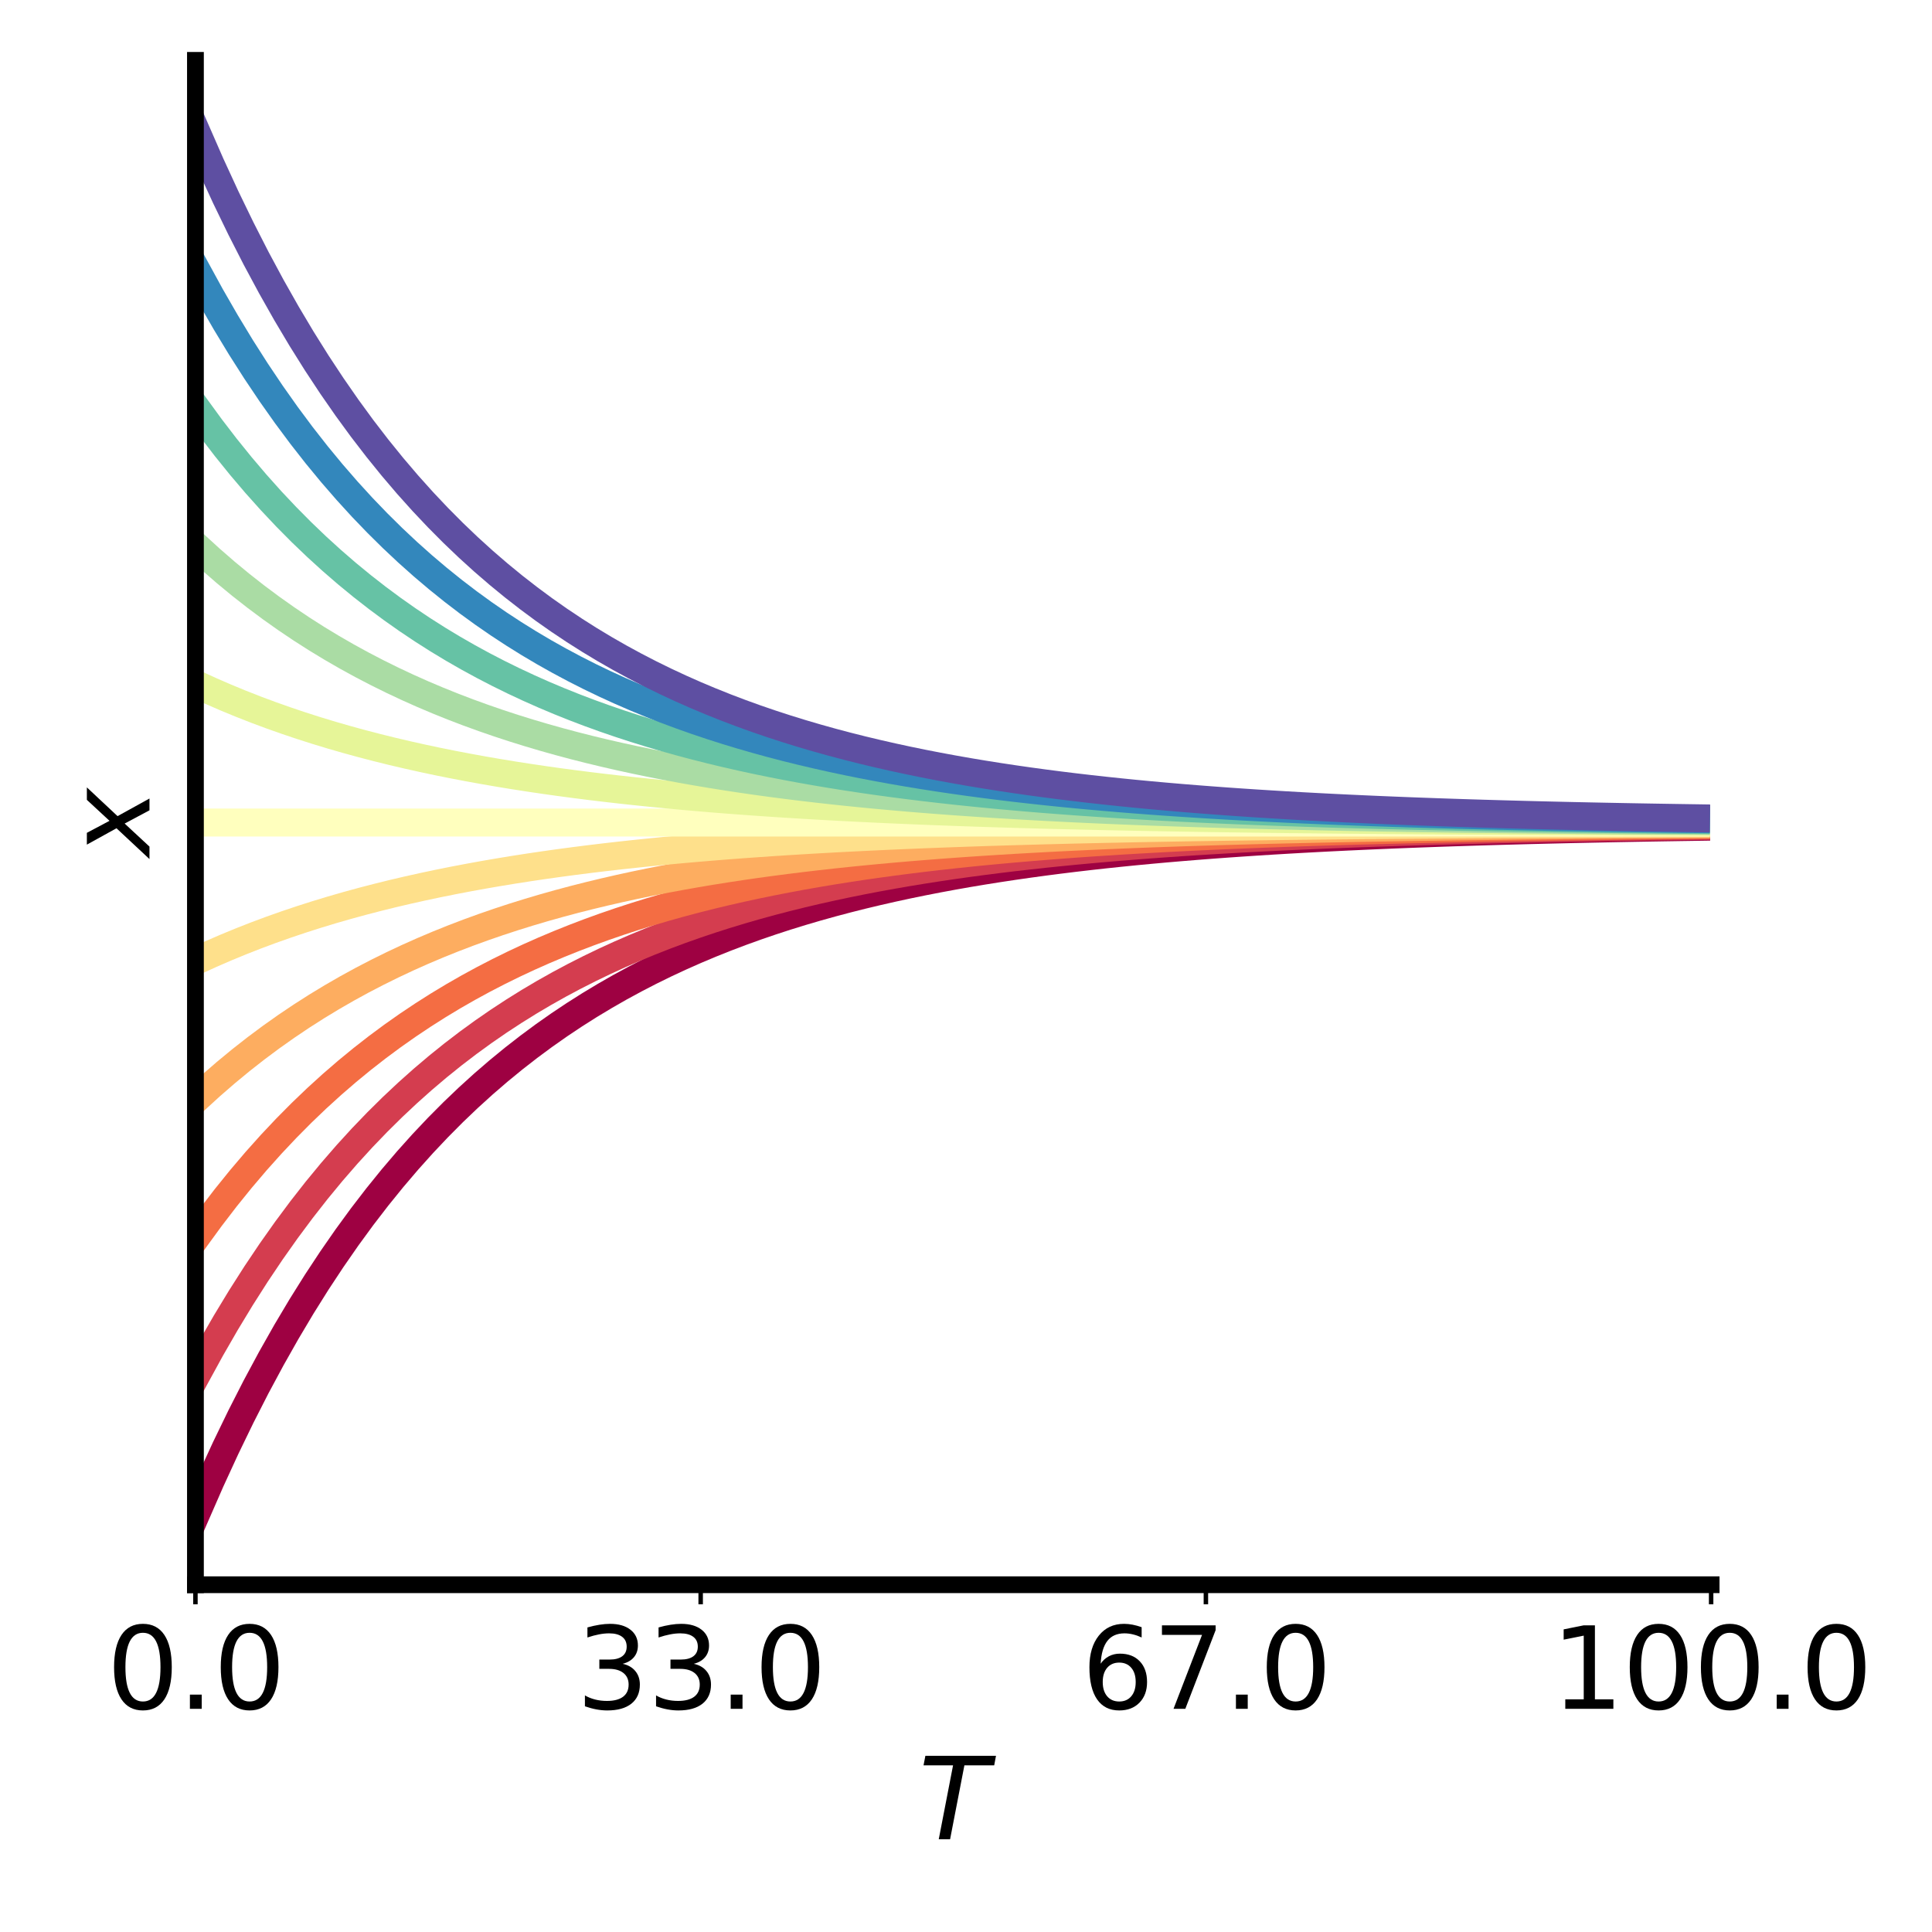 <?xml version="1.0" encoding="utf-8" standalone="no"?>
<!DOCTYPE svg PUBLIC "-//W3C//DTD SVG 1.1//EN"
  "http://www.w3.org/Graphics/SVG/1.1/DTD/svg11.dtd">
<svg height="345.6pt" version="1.1" viewBox="0 0 345.6 345.6" width="345.6pt" xmlns="http://www.w3.org/2000/svg" xmlns:xlink="http://www.w3.org/1999/xlink">
 <defs>
  <style type="text/css">*{stroke-linecap:butt;stroke-linejoin:round;}</style>
 </defs>
 <g id="figure_1">
  <g id="patch_1">
   <path d="M 0 345.6 
L 345.6 345.6 
L 345.6 0 
L 0 0 
z
" style="fill:#ffffff;"/>
  </g>
  <g id="axes_1">
   <g id="patch_2">
    <path d="M 34.96 283.48 
L 306.09 283.48 
L 306.09 10.8 
L 34.96 10.8 
z
" style="fill:#ffffff;"/>
   </g>
   <g id="matplotlib.axis_1">
    <g id="xtick_1">
     <g id="line2d_1">
      <defs>
       <path d="M 0 0 
L 0 3.5 
" id="m31e03412fb" style="stroke:#000000;stroke-width:0.8;"/>
      </defs>
      <g>
       <use style="stroke:#000000;stroke-width:0.8;" x="34.96" xlink:href="#m31e03412fb" y="283.48"/>
      </g>
     </g>
     <g id="text_1">
      <!-- 0.0 -->
      <g transform="translate(19.057 305.677)scale(0.2 -0.2)">
       <defs>
        <path d="M 2034 4250 
Q 1547 4250 1301 3770 
Q 1056 3291 1056 2328 
Q 1056 1369 1301 889 
Q 1547 409 2034 409 
Q 2525 409 2770 889 
Q 3016 1369 3016 2328 
Q 3016 3291 2770 3770 
Q 2525 4250 2034 4250 
z
M 2034 4750 
Q 2819 4750 3233 4129 
Q 3647 3509 3647 2328 
Q 3647 1150 3233 529 
Q 2819 -91 2034 -91 
Q 1250 -91 836 529 
Q 422 1150 422 2328 
Q 422 3509 836 4129 
Q 1250 4750 2034 4750 
z
" id="DejaVuSans-30" transform="scale(0.016)"/>
        <path d="M 684 794 
L 1344 794 
L 1344 0 
L 684 0 
L 684 794 
z
" id="DejaVuSans-2e" transform="scale(0.016)"/>
       </defs>
       <use xlink:href="#DejaVuSans-30"/>
       <use x="63.623" xlink:href="#DejaVuSans-2e"/>
       <use x="95.41" xlink:href="#DejaVuSans-30"/>
      </g>
     </g>
    </g>
    <g id="xtick_2">
     <g id="line2d_2">
      <g>
       <use style="stroke:#000000;stroke-width:0.8;" x="125.337" xlink:href="#m31e03412fb" y="283.48"/>
      </g>
     </g>
     <g id="text_2">
      <!-- 33.0 -->
      <g transform="translate(103.071 305.677)scale(0.2 -0.2)">
       <defs>
        <path d="M 2597 2516 
Q 3050 2419 3304 2112 
Q 3559 1806 3559 1356 
Q 3559 666 3084 287 
Q 2609 -91 1734 -91 
Q 1441 -91 1130 -33 
Q 819 25 488 141 
L 488 750 
Q 750 597 1062 519 
Q 1375 441 1716 441 
Q 2309 441 2620 675 
Q 2931 909 2931 1356 
Q 2931 1769 2642 2001 
Q 2353 2234 1838 2234 
L 1294 2234 
L 1294 2753 
L 1863 2753 
Q 2328 2753 2575 2939 
Q 2822 3125 2822 3475 
Q 2822 3834 2567 4026 
Q 2313 4219 1838 4219 
Q 1578 4219 1281 4162 
Q 984 4106 628 3988 
L 628 4550 
Q 988 4650 1302 4700 
Q 1616 4750 1894 4750 
Q 2613 4750 3031 4423 
Q 3450 4097 3450 3541 
Q 3450 3153 3228 2886 
Q 3006 2619 2597 2516 
z
" id="DejaVuSans-33" transform="scale(0.016)"/>
       </defs>
       <use xlink:href="#DejaVuSans-33"/>
       <use x="63.623" xlink:href="#DejaVuSans-33"/>
       <use x="127.246" xlink:href="#DejaVuSans-2e"/>
       <use x="159.033" xlink:href="#DejaVuSans-30"/>
      </g>
     </g>
    </g>
    <g id="xtick_3">
     <g id="line2d_3">
      <g>
       <use style="stroke:#000000;stroke-width:0.8;" x="215.713" xlink:href="#m31e03412fb" y="283.48"/>
      </g>
     </g>
     <g id="text_3">
      <!-- 67.0 -->
      <g transform="translate(193.448 305.677)scale(0.2 -0.2)">
       <defs>
        <path d="M 2113 2584 
Q 1688 2584 1439 2293 
Q 1191 2003 1191 1497 
Q 1191 994 1439 701 
Q 1688 409 2113 409 
Q 2538 409 2786 701 
Q 3034 994 3034 1497 
Q 3034 2003 2786 2293 
Q 2538 2584 2113 2584 
z
M 3366 4563 
L 3366 3988 
Q 3128 4100 2886 4159 
Q 2644 4219 2406 4219 
Q 1781 4219 1451 3797 
Q 1122 3375 1075 2522 
Q 1259 2794 1537 2939 
Q 1816 3084 2150 3084 
Q 2853 3084 3261 2657 
Q 3669 2231 3669 1497 
Q 3669 778 3244 343 
Q 2819 -91 2113 -91 
Q 1303 -91 875 529 
Q 447 1150 447 2328 
Q 447 3434 972 4092 
Q 1497 4750 2381 4750 
Q 2619 4750 2861 4703 
Q 3103 4656 3366 4563 
z
" id="DejaVuSans-36" transform="scale(0.016)"/>
        <path d="M 525 4666 
L 3525 4666 
L 3525 4397 
L 1831 0 
L 1172 0 
L 2766 4134 
L 525 4134 
L 525 4666 
z
" id="DejaVuSans-37" transform="scale(0.016)"/>
       </defs>
       <use xlink:href="#DejaVuSans-36"/>
       <use x="63.623" xlink:href="#DejaVuSans-37"/>
       <use x="127.246" xlink:href="#DejaVuSans-2e"/>
       <use x="159.033" xlink:href="#DejaVuSans-30"/>
      </g>
     </g>
    </g>
    <g id="xtick_4">
     <g id="line2d_4">
      <g>
       <use style="stroke:#000000;stroke-width:0.8;" x="306.09" xlink:href="#m31e03412fb" y="283.48"/>
      </g>
     </g>
     <g id="text_4">
      <!-- 100.0 -->
      <g transform="translate(277.462 305.677)scale(0.2 -0.2)">
       <defs>
        <path d="M 794 531 
L 1825 531 
L 1825 4091 
L 703 3866 
L 703 4441 
L 1819 4666 
L 2450 4666 
L 2450 531 
L 3481 531 
L 3481 0 
L 794 0 
L 794 531 
z
" id="DejaVuSans-31" transform="scale(0.016)"/>
       </defs>
       <use xlink:href="#DejaVuSans-31"/>
       <use x="63.623" xlink:href="#DejaVuSans-30"/>
       <use x="127.246" xlink:href="#DejaVuSans-30"/>
       <use x="190.869" xlink:href="#DejaVuSans-2e"/>
       <use x="222.656" xlink:href="#DejaVuSans-30"/>
      </g>
     </g>
    </g>
    <g id="text_5">
     <!-- $T$ -->
     <g transform="translate(164.325 329.033)scale(0.2 -0.2)">
      <defs>
       <path d="M 378 4666 
L 4325 4666 
L 4225 4134 
L 2559 4134 
L 1759 0 
L 1125 0 
L 1925 4134 
L 275 4134 
L 378 4666 
z
" id="DejaVuSans-Oblique-54" transform="scale(0.016)"/>
      </defs>
      <use transform="translate(0 0.094)" xlink:href="#DejaVuSans-Oblique-54"/>
     </g>
    </g>
   </g>
   <g id="matplotlib.axis_2">
    <g id="text_6">
     <!-- $x$ -->
     <g transform="translate(26.801 153.14)rotate(-90)scale(0.2 -0.2)">
      <defs>
       <path d="M 3841 3500 
L 2234 1784 
L 3219 0 
L 2559 0 
L 1819 1388 
L 531 0 
L -166 0 
L 1556 1844 
L 641 3500 
L 1300 3500 
L 1972 2234 
L 3144 3500 
L 3841 3500 
z
" id="DejaVuSans-Oblique-78" transform="scale(0.016)"/>
      </defs>
      <use transform="translate(0 0.312)" xlink:href="#DejaVuSans-Oblique-78"/>
     </g>
    </g>
   </g>
   <g id="line2d_5">
    <path clip-path="url(#pa87a79c0d8)" d="M 34.96 271.085 
L 37.671 264.888 
L 40.383 259.001 
L 43.094 253.408 
L 45.805 248.094 
L 48.517 243.047 
L 51.228 238.251 
L 53.939 233.696 
L 56.65 229.368 
L 59.362 225.257 
L 62.073 221.351 
L 64.784 217.64 
L 67.496 214.115 
L 70.207 210.766 
L 72.918 207.585 
L 75.629 204.563 
L 78.341 201.692 
L 81.052 198.964 
L 83.763 196.373 
L 86.475 193.911 
L 89.186 191.573 
L 91.897 189.351 
L 94.609 187.241 
L 97.32 185.235 
L 100.031 183.331 
L 102.743 181.521 
L 105.454 179.802 
L 108.165 178.169 
L 110.876 176.618 
L 113.588 175.144 
L 116.299 173.743 
L 119.01 172.413 
L 121.722 171.15 
L 124.433 169.949 
L 127.144 168.809 
L 129.856 167.725 
L 132.567 166.696 
L 135.278 165.718 
L 137.989 164.789 
L 140.701 163.907 
L 143.412 163.068 
L 146.123 162.272 
L 148.835 161.515 
L 151.546 160.797 
L 154.257 160.114 
L 156.969 159.465 
L 159.68 158.849 
L 162.391 158.263 
L 165.102 157.707 
L 167.814 157.179 
L 170.525 156.677 
L 173.236 156.2 
L 175.948 155.747 
L 178.659 155.317 
L 181.37 154.908 
L 184.082 154.52 
L 186.793 154.151 
L 189.504 153.8 
L 192.215 153.467 
L 194.927 153.151 
L 197.638 152.85 
L 200.349 152.565 
L 203.061 152.293 
L 205.772 152.036 
L 208.483 151.791 
L 211.195 151.558 
L 213.906 151.337 
L 216.617 151.128 
L 219.328 150.928 
L 222.04 150.739 
L 224.751 150.559 
L 227.462 150.388 
L 230.174 150.226 
L 232.885 150.071 
L 235.596 149.925 
L 238.308 149.785 
L 241.019 149.653 
L 243.73 149.528 
L 246.441 149.408 
L 249.153 149.295 
L 251.864 149.187 
L 254.575 149.085 
L 257.287 148.987 
L 259.998 148.895 
L 262.709 148.807 
L 265.421 148.724 
L 268.132 148.645 
L 270.843 148.57 
L 273.554 148.498 
L 276.266 148.43 
L 278.977 148.366 
L 281.688 148.304 
L 284.4 148.246 
L 287.111 148.191 
L 289.822 148.138 
L 292.534 148.088 
L 295.245 148.041 
L 297.956 147.996 
L 300.667 147.953 
L 303.379 147.912 
" style="fill:none;stroke:#9e0142;stroke-linecap:square;stroke-width:5;"/>
   </g>
   <g id="line2d_6">
    <path clip-path="url(#pa87a79c0d8)" d="M 34.96 246.296 
L 37.671 241.339 
L 40.383 236.629 
L 43.094 232.154 
L 45.805 227.903 
L 48.517 223.865 
L 51.228 220.029 
L 53.939 216.385 
L 56.65 212.922 
L 59.362 209.633 
L 62.073 206.509 
L 64.784 203.54 
L 67.496 200.72 
L 70.207 198.041 
L 72.918 195.496 
L 75.629 193.078 
L 78.341 190.781 
L 81.052 188.599 
L 83.763 186.526 
L 86.475 184.557 
L 89.186 182.686 
L 91.897 180.909 
L 94.609 179.22 
L 97.32 177.616 
L 100.031 176.093 
L 102.743 174.645 
L 105.454 173.27 
L 108.165 171.963 
L 110.876 170.722 
L 113.588 169.543 
L 116.299 168.423 
L 119.01 167.359 
L 121.722 166.348 
L 124.433 165.387 
L 127.144 164.475 
L 129.856 163.608 
L 132.567 162.785 
L 135.278 162.003 
L 137.989 161.259 
L 140.701 160.553 
L 143.412 159.883 
L 146.123 159.246 
L 148.835 158.64 
L 151.546 158.065 
L 154.257 157.519 
L 156.969 157 
L 159.68 156.507 
L 162.391 156.039 
L 165.102 155.594 
L 167.814 155.171 
L 170.525 154.77 
L 173.236 154.388 
L 175.948 154.026 
L 178.659 153.681 
L 181.37 153.354 
L 184.082 153.044 
L 186.793 152.748 
L 189.504 152.468 
L 192.215 152.202 
L 194.927 151.949 
L 197.638 151.708 
L 200.349 151.48 
L 203.061 151.263 
L 205.772 151.057 
L 208.483 150.861 
L 211.195 150.675 
L 213.906 150.498 
L 216.617 150.33 
L 219.328 150.171 
L 222.04 150.019 
L 224.751 149.875 
L 227.462 149.738 
L 230.174 149.608 
L 232.885 149.485 
L 235.596 149.368 
L 238.308 149.256 
L 241.019 149.151 
L 243.73 149.05 
L 246.441 148.955 
L 249.153 148.864 
L 251.864 148.778 
L 254.575 148.696 
L 257.287 148.618 
L 259.998 148.544 
L 262.709 148.474 
L 265.421 148.407 
L 268.132 148.344 
L 270.843 148.284 
L 273.554 148.226 
L 276.266 148.172 
L 278.977 148.12 
L 281.688 148.071 
L 284.4 148.025 
L 287.111 147.981 
L 289.822 147.939 
L 292.534 147.899 
L 295.245 147.861 
L 297.956 147.825 
L 300.667 147.79 
L 303.379 147.758 
" style="fill:none;stroke:#d43d4f;stroke-linecap:square;stroke-width:5;"/>
   </g>
   <g id="line2d_7">
    <path clip-path="url(#pa87a79c0d8)" d="M 34.96 221.507 
L 37.671 217.789 
L 40.383 214.256 
L 43.094 210.901 
L 45.805 207.713 
L 48.517 204.684 
L 51.228 201.807 
L 53.939 199.073 
L 56.65 196.477 
L 59.362 194.01 
L 62.073 191.666 
L 64.784 189.44 
L 67.496 187.325 
L 70.207 185.316 
L 72.918 183.407 
L 75.629 181.594 
L 78.341 179.871 
L 81.052 178.234 
L 83.763 176.68 
L 86.475 175.203 
L 89.186 173.8 
L 91.897 172.467 
L 94.609 171.2 
L 97.32 169.997 
L 100.031 168.854 
L 102.743 167.769 
L 105.454 166.737 
L 108.165 165.757 
L 110.876 164.827 
L 113.588 163.942 
L 116.299 163.102 
L 119.01 162.304 
L 121.722 161.546 
L 124.433 160.826 
L 127.144 160.141 
L 129.856 159.491 
L 132.567 158.874 
L 135.278 158.287 
L 137.989 157.73 
L 140.701 157.2 
L 143.412 156.697 
L 146.123 156.219 
L 148.835 155.765 
L 151.546 155.334 
L 154.257 154.924 
L 156.969 154.535 
L 159.68 154.165 
L 162.391 153.814 
L 165.102 153.48 
L 167.814 153.163 
L 170.525 152.862 
L 173.236 152.576 
L 175.948 152.304 
L 178.659 152.046 
L 181.37 151.801 
L 184.082 151.568 
L 186.793 151.346 
L 189.504 151.136 
L 192.215 150.936 
L 194.927 150.746 
L 197.638 150.566 
L 200.349 150.395 
L 203.061 150.232 
L 205.772 150.077 
L 208.483 149.931 
L 211.195 149.791 
L 213.906 149.658 
L 216.617 149.533 
L 219.328 149.413 
L 222.04 149.299 
L 224.751 149.191 
L 227.462 149.089 
L 230.174 148.991 
L 232.885 148.899 
L 235.596 148.811 
L 238.308 148.727 
L 241.019 148.648 
L 243.73 148.573 
L 246.441 148.501 
L 249.153 148.433 
L 251.864 148.368 
L 254.575 148.307 
L 257.287 148.248 
L 259.998 148.193 
L 262.709 148.14 
L 265.421 148.09 
L 268.132 148.043 
L 270.843 147.998 
L 273.554 147.955 
L 276.266 147.914 
L 278.977 147.875 
L 281.688 147.839 
L 284.4 147.804 
L 287.111 147.77 
L 289.822 147.739 
L 292.534 147.709 
L 295.245 147.681 
L 297.956 147.654 
L 300.667 147.628 
L 303.379 147.603 
" style="fill:none;stroke:#f46d43;stroke-linecap:square;stroke-width:5;"/>
   </g>
   <g id="line2d_8">
    <path clip-path="url(#pa87a79c0d8)" d="M 34.96 196.718 
L 37.671 194.239 
L 40.383 191.884 
L 43.094 189.647 
L 45.805 187.522 
L 48.517 185.503 
L 51.228 183.585 
L 53.939 181.762 
L 56.65 180.031 
L 59.362 178.387 
L 62.073 176.824 
L 64.784 175.34 
L 67.496 173.93 
L 70.207 172.591 
L 72.918 171.318 
L 75.629 170.109 
L 78.341 168.961 
L 81.052 167.87 
L 83.763 166.833 
L 86.475 165.849 
L 89.186 164.913 
L 91.897 164.024 
L 94.609 163.18 
L 97.32 162.378 
L 100.031 161.616 
L 102.743 160.892 
L 105.454 160.205 
L 108.165 159.552 
L 110.876 158.931 
L 113.588 158.341 
L 116.299 157.781 
L 119.01 157.249 
L 121.722 156.744 
L 124.433 156.264 
L 127.144 155.807 
L 129.856 155.374 
L 132.567 154.962 
L 135.278 154.571 
L 137.989 154.2 
L 140.701 153.847 
L 143.412 153.511 
L 146.123 153.193 
L 148.835 152.89 
L 151.546 152.603 
L 154.257 152.33 
L 156.969 152.07 
L 159.68 151.824 
L 162.391 151.589 
L 165.102 151.367 
L 167.814 151.156 
L 170.525 150.955 
L 173.236 150.764 
L 175.948 150.583 
L 178.659 150.411 
L 181.37 150.247 
L 184.082 150.092 
L 186.793 149.944 
L 189.504 149.804 
L 192.215 149.671 
L 194.927 149.544 
L 197.638 149.424 
L 200.349 149.31 
L 203.061 149.201 
L 205.772 149.098 
L 208.483 149 
L 211.195 148.907 
L 213.906 148.819 
L 216.617 148.735 
L 219.328 148.655 
L 222.04 148.58 
L 224.751 148.508 
L 227.462 148.439 
L 230.174 148.374 
L 232.885 148.313 
L 235.596 148.254 
L 238.308 148.198 
L 241.019 148.145 
L 243.73 148.095 
L 246.441 148.047 
L 249.153 148.002 
L 251.864 147.959 
L 254.575 147.918 
L 257.287 147.879 
L 259.998 147.842 
L 262.709 147.807 
L 265.421 147.774 
L 268.132 147.742 
L 270.843 147.712 
L 273.554 147.683 
L 276.266 147.656 
L 278.977 147.63 
L 281.688 147.606 
L 284.4 147.582 
L 287.111 147.56 
L 289.822 147.539 
L 292.534 147.519 
L 295.245 147.5 
L 297.956 147.482 
L 300.667 147.465 
L 303.379 147.449 
" style="fill:none;stroke:#fdad60;stroke-linecap:square;stroke-width:5;"/>
   </g>
   <g id="line2d_9">
    <path clip-path="url(#pa87a79c0d8)" d="M 34.96 171.929 
L 37.671 170.69 
L 40.383 169.512 
L 43.094 168.394 
L 45.805 167.331 
L 48.517 166.321 
L 51.228 165.362 
L 53.939 164.451 
L 56.65 163.586 
L 59.362 162.763 
L 62.073 161.982 
L 64.784 161.24 
L 67.496 160.535 
L 70.207 159.865 
L 72.918 159.229 
L 75.629 158.625 
L 78.341 158.05 
L 81.052 157.505 
L 83.763 156.987 
L 86.475 156.494 
L 89.186 156.027 
L 91.897 155.582 
L 94.609 155.16 
L 97.32 154.759 
L 100.031 154.378 
L 102.743 154.016 
L 105.454 153.672 
L 108.165 153.346 
L 110.876 153.036 
L 113.588 152.741 
L 116.299 152.461 
L 119.01 152.195 
L 121.722 151.942 
L 124.433 151.702 
L 127.144 151.474 
L 129.856 151.257 
L 132.567 151.051 
L 135.278 150.856 
L 137.989 150.67 
L 140.701 150.493 
L 143.412 150.326 
L 146.123 150.166 
L 148.835 150.015 
L 151.546 149.871 
L 154.257 149.735 
L 156.969 149.605 
L 159.68 149.482 
L 162.391 149.365 
L 165.102 149.253 
L 167.814 149.148 
L 170.525 149.047 
L 173.236 148.952 
L 175.948 148.861 
L 178.659 148.775 
L 181.37 148.694 
L 184.082 148.616 
L 186.793 148.542 
L 189.504 148.472 
L 192.215 148.405 
L 194.927 148.342 
L 197.638 148.282 
L 200.349 148.225 
L 203.061 148.171 
L 205.772 148.119 
L 208.483 148.07 
L 211.195 148.024 
L 213.906 147.979 
L 216.617 147.938 
L 219.328 147.898 
L 222.04 147.86 
L 224.751 147.824 
L 227.462 147.79 
L 230.174 147.757 
L 232.885 147.726 
L 235.596 147.697 
L 238.308 147.669 
L 241.019 147.643 
L 243.73 147.618 
L 246.441 147.594 
L 249.153 147.571 
L 251.864 147.549 
L 254.575 147.529 
L 257.287 147.509 
L 259.998 147.491 
L 262.709 147.473 
L 265.421 147.457 
L 268.132 147.441 
L 270.843 147.426 
L 273.554 147.412 
L 276.266 147.398 
L 278.977 147.385 
L 281.688 147.373 
L 284.4 147.361 
L 287.111 147.35 
L 289.822 147.34 
L 292.534 147.33 
L 295.245 147.32 
L 297.956 147.311 
L 300.667 147.303 
L 303.379 147.294 
" style="fill:none;stroke:#fee08b;stroke-linecap:square;stroke-width:5;"/>
   </g>
   <g id="line2d_10">
    <path clip-path="url(#pa87a79c0d8)" d="M 34.96 147.14 
L 37.671 147.14 
L 40.383 147.14 
L 43.094 147.14 
L 45.805 147.14 
L 48.517 147.14 
L 51.228 147.14 
L 53.939 147.14 
L 56.65 147.14 
L 59.362 147.14 
L 62.073 147.14 
L 64.784 147.14 
L 67.496 147.14 
L 70.207 147.14 
L 72.918 147.14 
L 75.629 147.14 
L 78.341 147.14 
L 81.052 147.14 
L 83.763 147.14 
L 86.475 147.14 
L 89.186 147.14 
L 91.897 147.14 
L 94.609 147.14 
L 97.32 147.14 
L 100.031 147.14 
L 102.743 147.14 
L 105.454 147.14 
L 108.165 147.14 
L 110.876 147.14 
L 113.588 147.14 
L 116.299 147.14 
L 119.01 147.14 
L 121.722 147.14 
L 124.433 147.14 
L 127.144 147.14 
L 129.856 147.14 
L 132.567 147.14 
L 135.278 147.14 
L 137.989 147.14 
L 140.701 147.14 
L 143.412 147.14 
L 146.123 147.14 
L 148.835 147.14 
L 151.546 147.14 
L 154.257 147.14 
L 156.969 147.14 
L 159.68 147.14 
L 162.391 147.14 
L 165.102 147.14 
L 167.814 147.14 
L 170.525 147.14 
L 173.236 147.14 
L 175.948 147.14 
L 178.659 147.14 
L 181.37 147.14 
L 184.082 147.14 
L 186.793 147.14 
L 189.504 147.14 
L 192.215 147.14 
L 194.927 147.14 
L 197.638 147.14 
L 200.349 147.14 
L 203.061 147.14 
L 205.772 147.14 
L 208.483 147.14 
L 211.195 147.14 
L 213.906 147.14 
L 216.617 147.14 
L 219.328 147.14 
L 222.04 147.14 
L 224.751 147.14 
L 227.462 147.14 
L 230.174 147.14 
L 232.885 147.14 
L 235.596 147.14 
L 238.308 147.14 
L 241.019 147.14 
L 243.73 147.14 
L 246.441 147.14 
L 249.153 147.14 
L 251.864 147.14 
L 254.575 147.14 
L 257.287 147.14 
L 259.998 147.14 
L 262.709 147.14 
L 265.421 147.14 
L 268.132 147.14 
L 270.843 147.14 
L 273.554 147.14 
L 276.266 147.14 
L 278.977 147.14 
L 281.688 147.14 
L 284.4 147.14 
L 287.111 147.14 
L 289.822 147.14 
L 292.534 147.14 
L 295.245 147.14 
L 297.956 147.14 
L 300.667 147.14 
L 303.379 147.14 
" style="fill:none;stroke:#ffffbe;stroke-linecap:square;stroke-width:5;"/>
   </g>
   <g id="line2d_11">
    <path clip-path="url(#pa87a79c0d8)" d="M 34.96 122.351 
L 37.671 123.59 
L 40.383 124.768 
L 43.094 125.886 
L 45.805 126.949 
L 48.517 127.959 
L 51.228 128.918 
L 53.939 129.829 
L 56.65 130.694 
L 59.362 131.517 
L 62.073 132.298 
L 64.784 133.04 
L 67.496 133.745 
L 70.207 134.415 
L 72.918 135.051 
L 75.629 135.655 
L 78.341 136.23 
L 81.052 136.775 
L 83.763 137.293 
L 86.475 137.786 
L 89.186 138.253 
L 91.897 138.698 
L 94.609 139.12 
L 97.32 139.521 
L 100.031 139.902 
L 102.743 140.264 
L 105.454 140.608 
L 108.165 140.934 
L 110.876 141.244 
L 113.588 141.539 
L 116.299 141.819 
L 119.01 142.085 
L 121.722 142.338 
L 124.433 142.578 
L 127.144 142.806 
L 129.856 143.023 
L 132.567 143.229 
L 135.278 143.424 
L 137.989 143.61 
L 140.701 143.787 
L 143.412 143.954 
L 146.123 144.114 
L 148.835 144.265 
L 151.546 144.409 
L 154.257 144.545 
L 156.969 144.675 
L 159.68 144.798 
L 162.391 144.915 
L 165.102 145.027 
L 167.814 145.132 
L 170.525 145.233 
L 173.236 145.328 
L 175.948 145.419 
L 178.659 145.505 
L 181.37 145.586 
L 184.082 145.664 
L 186.793 145.738 
L 189.504 145.808 
L 192.215 145.875 
L 194.927 145.938 
L 197.638 145.998 
L 200.349 146.055 
L 203.061 146.109 
L 205.772 146.161 
L 208.483 146.21 
L 211.195 146.256 
L 213.906 146.301 
L 216.617 146.342 
L 219.328 146.382 
L 222.04 146.42 
L 224.751 146.456 
L 227.462 146.49 
L 230.174 146.523 
L 232.885 146.554 
L 235.596 146.583 
L 238.308 146.611 
L 241.019 146.637 
L 243.73 146.662 
L 246.441 146.686 
L 249.153 146.709 
L 251.864 146.731 
L 254.575 146.751 
L 257.287 146.771 
L 259.998 146.789 
L 262.709 146.807 
L 265.421 146.823 
L 268.132 146.839 
L 270.843 146.854 
L 273.554 146.868 
L 276.266 146.882 
L 278.977 146.895 
L 281.688 146.907 
L 284.4 146.919 
L 287.111 146.93 
L 289.822 146.94 
L 292.534 146.95 
L 295.245 146.96 
L 297.956 146.969 
L 300.667 146.977 
L 303.379 146.986 
" style="fill:none;stroke:#e6f598;stroke-linecap:square;stroke-width:5;"/>
   </g>
   <g id="line2d_12">
    <path clip-path="url(#pa87a79c0d8)" d="M 34.96 97.562 
L 37.671 100.041 
L 40.383 102.396 
L 43.094 104.633 
L 45.805 106.758 
L 48.517 108.777 
L 51.228 110.695 
L 53.939 112.518 
L 56.65 114.249 
L 59.362 115.893 
L 62.073 117.456 
L 64.784 118.94 
L 67.496 120.35 
L 70.207 121.689 
L 72.918 122.962 
L 75.629 124.171 
L 78.341 125.319 
L 81.052 126.41 
L 83.763 127.447 
L 86.475 128.431 
L 89.186 129.367 
L 91.897 130.256 
L 94.609 131.1 
L 97.32 131.902 
L 100.031 132.664 
L 102.743 133.388 
L 105.454 134.075 
L 108.165 134.728 
L 110.876 135.349 
L 113.588 135.939 
L 116.299 136.499 
L 119.01 137.031 
L 121.722 137.536 
L 124.433 138.016 
L 127.144 138.473 
L 129.856 138.906 
L 132.567 139.318 
L 135.278 139.709 
L 137.989 140.08 
L 140.701 140.433 
L 143.412 140.769 
L 146.123 141.087 
L 148.835 141.39 
L 151.546 141.677 
L 154.257 141.95 
L 156.969 142.21 
L 159.68 142.456 
L 162.391 142.691 
L 165.102 142.913 
L 167.814 143.124 
L 170.525 143.325 
L 173.236 143.516 
L 175.948 143.697 
L 178.659 143.869 
L 181.37 144.033 
L 184.082 144.188 
L 186.793 144.336 
L 189.504 144.476 
L 192.215 144.609 
L 194.927 144.736 
L 197.638 144.856 
L 200.349 144.97 
L 203.061 145.079 
L 205.772 145.182 
L 208.483 145.28 
L 211.195 145.373 
L 213.906 145.461 
L 216.617 145.545 
L 219.328 145.625 
L 222.04 145.7 
L 224.751 145.772 
L 227.462 145.841 
L 230.174 145.906 
L 232.885 145.967 
L 235.596 146.026 
L 238.308 146.082 
L 241.019 146.135 
L 243.73 146.185 
L 246.441 146.233 
L 249.153 146.278 
L 251.864 146.321 
L 254.575 146.362 
L 257.287 146.401 
L 259.998 146.438 
L 262.709 146.473 
L 265.421 146.506 
L 268.132 146.538 
L 270.843 146.568 
L 273.554 146.597 
L 276.266 146.624 
L 278.977 146.65 
L 281.688 146.674 
L 284.4 146.698 
L 287.111 146.72 
L 289.822 146.741 
L 292.534 146.761 
L 295.245 146.78 
L 297.956 146.798 
L 300.667 146.815 
L 303.379 146.831 
" style="fill:none;stroke:#aadca4;stroke-linecap:square;stroke-width:5;"/>
   </g>
   <g id="line2d_13">
    <path clip-path="url(#pa87a79c0d8)" d="M 34.96 72.773 
L 37.671 76.491 
L 40.383 80.024 
L 43.094 83.379 
L 45.805 86.567 
L 48.517 89.596 
L 51.228 92.473 
L 53.939 95.207 
L 56.65 97.803 
L 59.362 100.27 
L 62.073 102.614 
L 64.784 104.84 
L 67.496 106.955 
L 70.207 108.964 
L 72.918 110.873 
L 75.629 112.686 
L 78.341 114.409 
L 81.052 116.046 
L 83.763 117.6 
L 86.475 119.077 
L 89.186 120.48 
L 91.897 121.813 
L 94.609 123.08 
L 97.32 124.283 
L 100.031 125.426 
L 102.743 126.511 
L 105.454 127.543 
L 108.165 128.523 
L 110.876 129.453 
L 113.588 130.338 
L 116.299 131.178 
L 119.01 131.976 
L 121.722 132.734 
L 124.433 133.454 
L 127.144 134.139 
L 129.856 134.789 
L 132.567 135.406 
L 135.278 135.993 
L 137.989 136.55 
L 140.701 137.08 
L 143.412 137.583 
L 146.123 138.061 
L 148.835 138.515 
L 151.546 138.946 
L 154.257 139.356 
L 156.969 139.745 
L 159.68 140.115 
L 162.391 140.466 
L 165.102 140.8 
L 167.814 141.117 
L 170.525 141.418 
L 173.236 141.704 
L 175.948 141.976 
L 178.659 142.234 
L 181.37 142.479 
L 184.082 142.712 
L 186.793 142.934 
L 189.504 143.144 
L 192.215 143.344 
L 194.927 143.534 
L 197.638 143.714 
L 200.349 143.885 
L 203.061 144.048 
L 205.772 144.203 
L 208.483 144.349 
L 211.195 144.489 
L 213.906 144.622 
L 216.617 144.747 
L 219.328 144.867 
L 222.04 144.981 
L 224.751 145.089 
L 227.462 145.191 
L 230.174 145.289 
L 232.885 145.381 
L 235.596 145.469 
L 238.308 145.553 
L 241.019 145.632 
L 243.73 145.707 
L 246.441 145.779 
L 249.153 145.847 
L 251.864 145.912 
L 254.575 145.973 
L 257.287 146.032 
L 259.998 146.087 
L 262.709 146.14 
L 265.421 146.19 
L 268.132 146.237 
L 270.843 146.282 
L 273.554 146.325 
L 276.266 146.366 
L 278.977 146.405 
L 281.688 146.441 
L 284.4 146.476 
L 287.111 146.51 
L 289.822 146.541 
L 292.534 146.571 
L 295.245 146.599 
L 297.956 146.626 
L 300.667 146.652 
L 303.379 146.677 
" style="fill:none;stroke:#66c2a5;stroke-linecap:square;stroke-width:5;"/>
   </g>
   <g id="line2d_14">
    <path clip-path="url(#pa87a79c0d8)" d="M 34.96 47.984 
L 37.671 52.941 
L 40.383 57.651 
L 43.094 62.126 
L 45.805 66.377 
L 48.517 70.415 
L 51.228 74.251 
L 53.939 77.895 
L 56.65 81.358 
L 59.362 84.647 
L 62.073 87.771 
L 64.784 90.74 
L 67.496 93.56 
L 70.207 96.239 
L 72.918 98.784 
L 75.629 101.202 
L 78.341 103.499 
L 81.052 105.681 
L 83.763 107.754 
L 86.475 109.723 
L 89.186 111.594 
L 91.897 113.371 
L 94.609 115.06 
L 97.32 116.664 
L 100.031 118.187 
L 102.743 119.635 
L 105.454 121.01 
L 108.165 122.317 
L 110.876 123.558 
L 113.588 124.737 
L 116.299 125.857 
L 119.01 126.921 
L 121.722 127.932 
L 124.433 128.893 
L 127.144 129.805 
L 129.856 130.672 
L 132.567 131.495 
L 135.278 132.277 
L 137.989 133.021 
L 140.701 133.727 
L 143.412 134.397 
L 146.123 135.034 
L 148.835 135.64 
L 151.546 136.215 
L 154.257 136.761 
L 156.969 137.28 
L 159.68 137.773 
L 162.391 138.241 
L 165.102 138.686 
L 167.814 139.109 
L 170.525 139.51 
L 173.236 139.892 
L 175.948 140.254 
L 178.659 140.599 
L 181.37 140.926 
L 184.082 141.236 
L 186.793 141.532 
L 189.504 141.812 
L 192.215 142.078 
L 194.927 142.331 
L 197.638 142.572 
L 200.349 142.8 
L 203.061 143.017 
L 205.772 143.223 
L 208.483 143.419 
L 211.195 143.605 
L 213.906 143.782 
L 216.617 143.95 
L 219.328 144.109 
L 222.04 144.261 
L 224.751 144.405 
L 227.462 144.542 
L 230.174 144.672 
L 232.885 144.795 
L 235.596 144.912 
L 238.308 145.024 
L 241.019 145.129 
L 243.73 145.23 
L 246.441 145.325 
L 249.153 145.416 
L 251.864 145.502 
L 254.575 145.584 
L 257.287 145.662 
L 259.998 145.736 
L 262.709 145.806 
L 265.421 145.873 
L 268.132 145.936 
L 270.843 145.996 
L 273.554 146.054 
L 276.266 146.108 
L 278.977 146.16 
L 281.688 146.209 
L 284.4 146.255 
L 287.111 146.299 
L 289.822 146.341 
L 292.534 146.381 
L 295.245 146.419 
L 297.956 146.455 
L 300.667 146.49 
L 303.379 146.522 
" style="fill:none;stroke:#3387bc;stroke-linecap:square;stroke-width:5;"/>
   </g>
   <g id="line2d_15">
    <path clip-path="url(#pa87a79c0d8)" d="M 34.96 23.195 
L 37.671 29.392 
L 40.383 35.279 
L 43.094 40.872 
L 45.805 46.186 
L 48.517 51.233 
L 51.228 56.029 
L 53.939 60.584 
L 56.65 64.912 
L 59.362 69.023 
L 62.073 72.929 
L 64.784 76.64 
L 67.496 80.165 
L 70.207 83.514 
L 72.918 86.695 
L 75.629 89.717 
L 78.341 92.588 
L 81.052 95.316 
L 83.763 97.907 
L 86.475 100.369 
L 89.186 102.707 
L 91.897 104.929 
L 94.609 107.039 
L 97.32 109.045 
L 100.031 110.949 
L 102.743 112.759 
L 105.454 114.478 
L 108.165 116.111 
L 110.876 117.662 
L 113.588 119.136 
L 116.299 120.537 
L 119.01 121.867 
L 121.722 123.13 
L 124.433 124.331 
L 127.144 125.471 
L 129.856 126.555 
L 132.567 127.584 
L 135.278 128.562 
L 137.989 129.491 
L 140.701 130.373 
L 143.412 131.212 
L 146.123 132.008 
L 148.835 132.765 
L 151.546 133.483 
L 154.257 134.166 
L 156.969 134.815 
L 159.68 135.431 
L 162.391 136.017 
L 165.102 136.573 
L 167.814 137.101 
L 170.525 137.603 
L 173.236 138.08 
L 175.948 138.533 
L 178.659 138.963 
L 181.37 139.372 
L 184.082 139.76 
L 186.793 140.129 
L 189.504 140.48 
L 192.215 140.813 
L 194.927 141.129 
L 197.638 141.43 
L 200.349 141.715 
L 203.061 141.987 
L 205.772 142.244 
L 208.483 142.489 
L 211.195 142.722 
L 213.906 142.943 
L 216.617 143.152 
L 219.328 143.352 
L 222.04 143.541 
L 224.751 143.721 
L 227.462 143.892 
L 230.174 144.054 
L 232.885 144.209 
L 235.596 144.355 
L 238.308 144.495 
L 241.019 144.627 
L 243.73 144.752 
L 246.441 144.872 
L 249.153 144.985 
L 251.864 145.093 
L 254.575 145.195 
L 257.287 145.293 
L 259.998 145.385 
L 262.709 145.473 
L 265.421 145.556 
L 268.132 145.635 
L 270.843 145.71 
L 273.554 145.782 
L 276.266 145.85 
L 278.977 145.914 
L 281.688 145.976 
L 284.4 146.034 
L 287.111 146.089 
L 289.822 146.142 
L 292.534 146.192 
L 295.245 146.239 
L 297.956 146.284 
L 300.667 146.327 
L 303.379 146.368 
" style="fill:none;stroke:#5e4fa2;stroke-linecap:square;stroke-width:5;"/>
   </g>
   <g id="patch_3">
    <path d="M 34.96 283.48 
L 34.96 10.8 
" style="fill:none;stroke:#000000;stroke-linecap:square;stroke-linejoin:miter;stroke-width:3;"/>
   </g>
   <g id="patch_4">
    <path d="M 34.96 283.48 
L 306.09 283.48 
" style="fill:none;stroke:#000000;stroke-linecap:square;stroke-linejoin:miter;stroke-width:3;"/>
   </g>
  </g>
 </g>
 <defs>
  <clipPath id="pa87a79c0d8">
   <rect height="272.68" width="271.13" x="34.96" y="10.8"/>
  </clipPath>
 </defs>
</svg>

